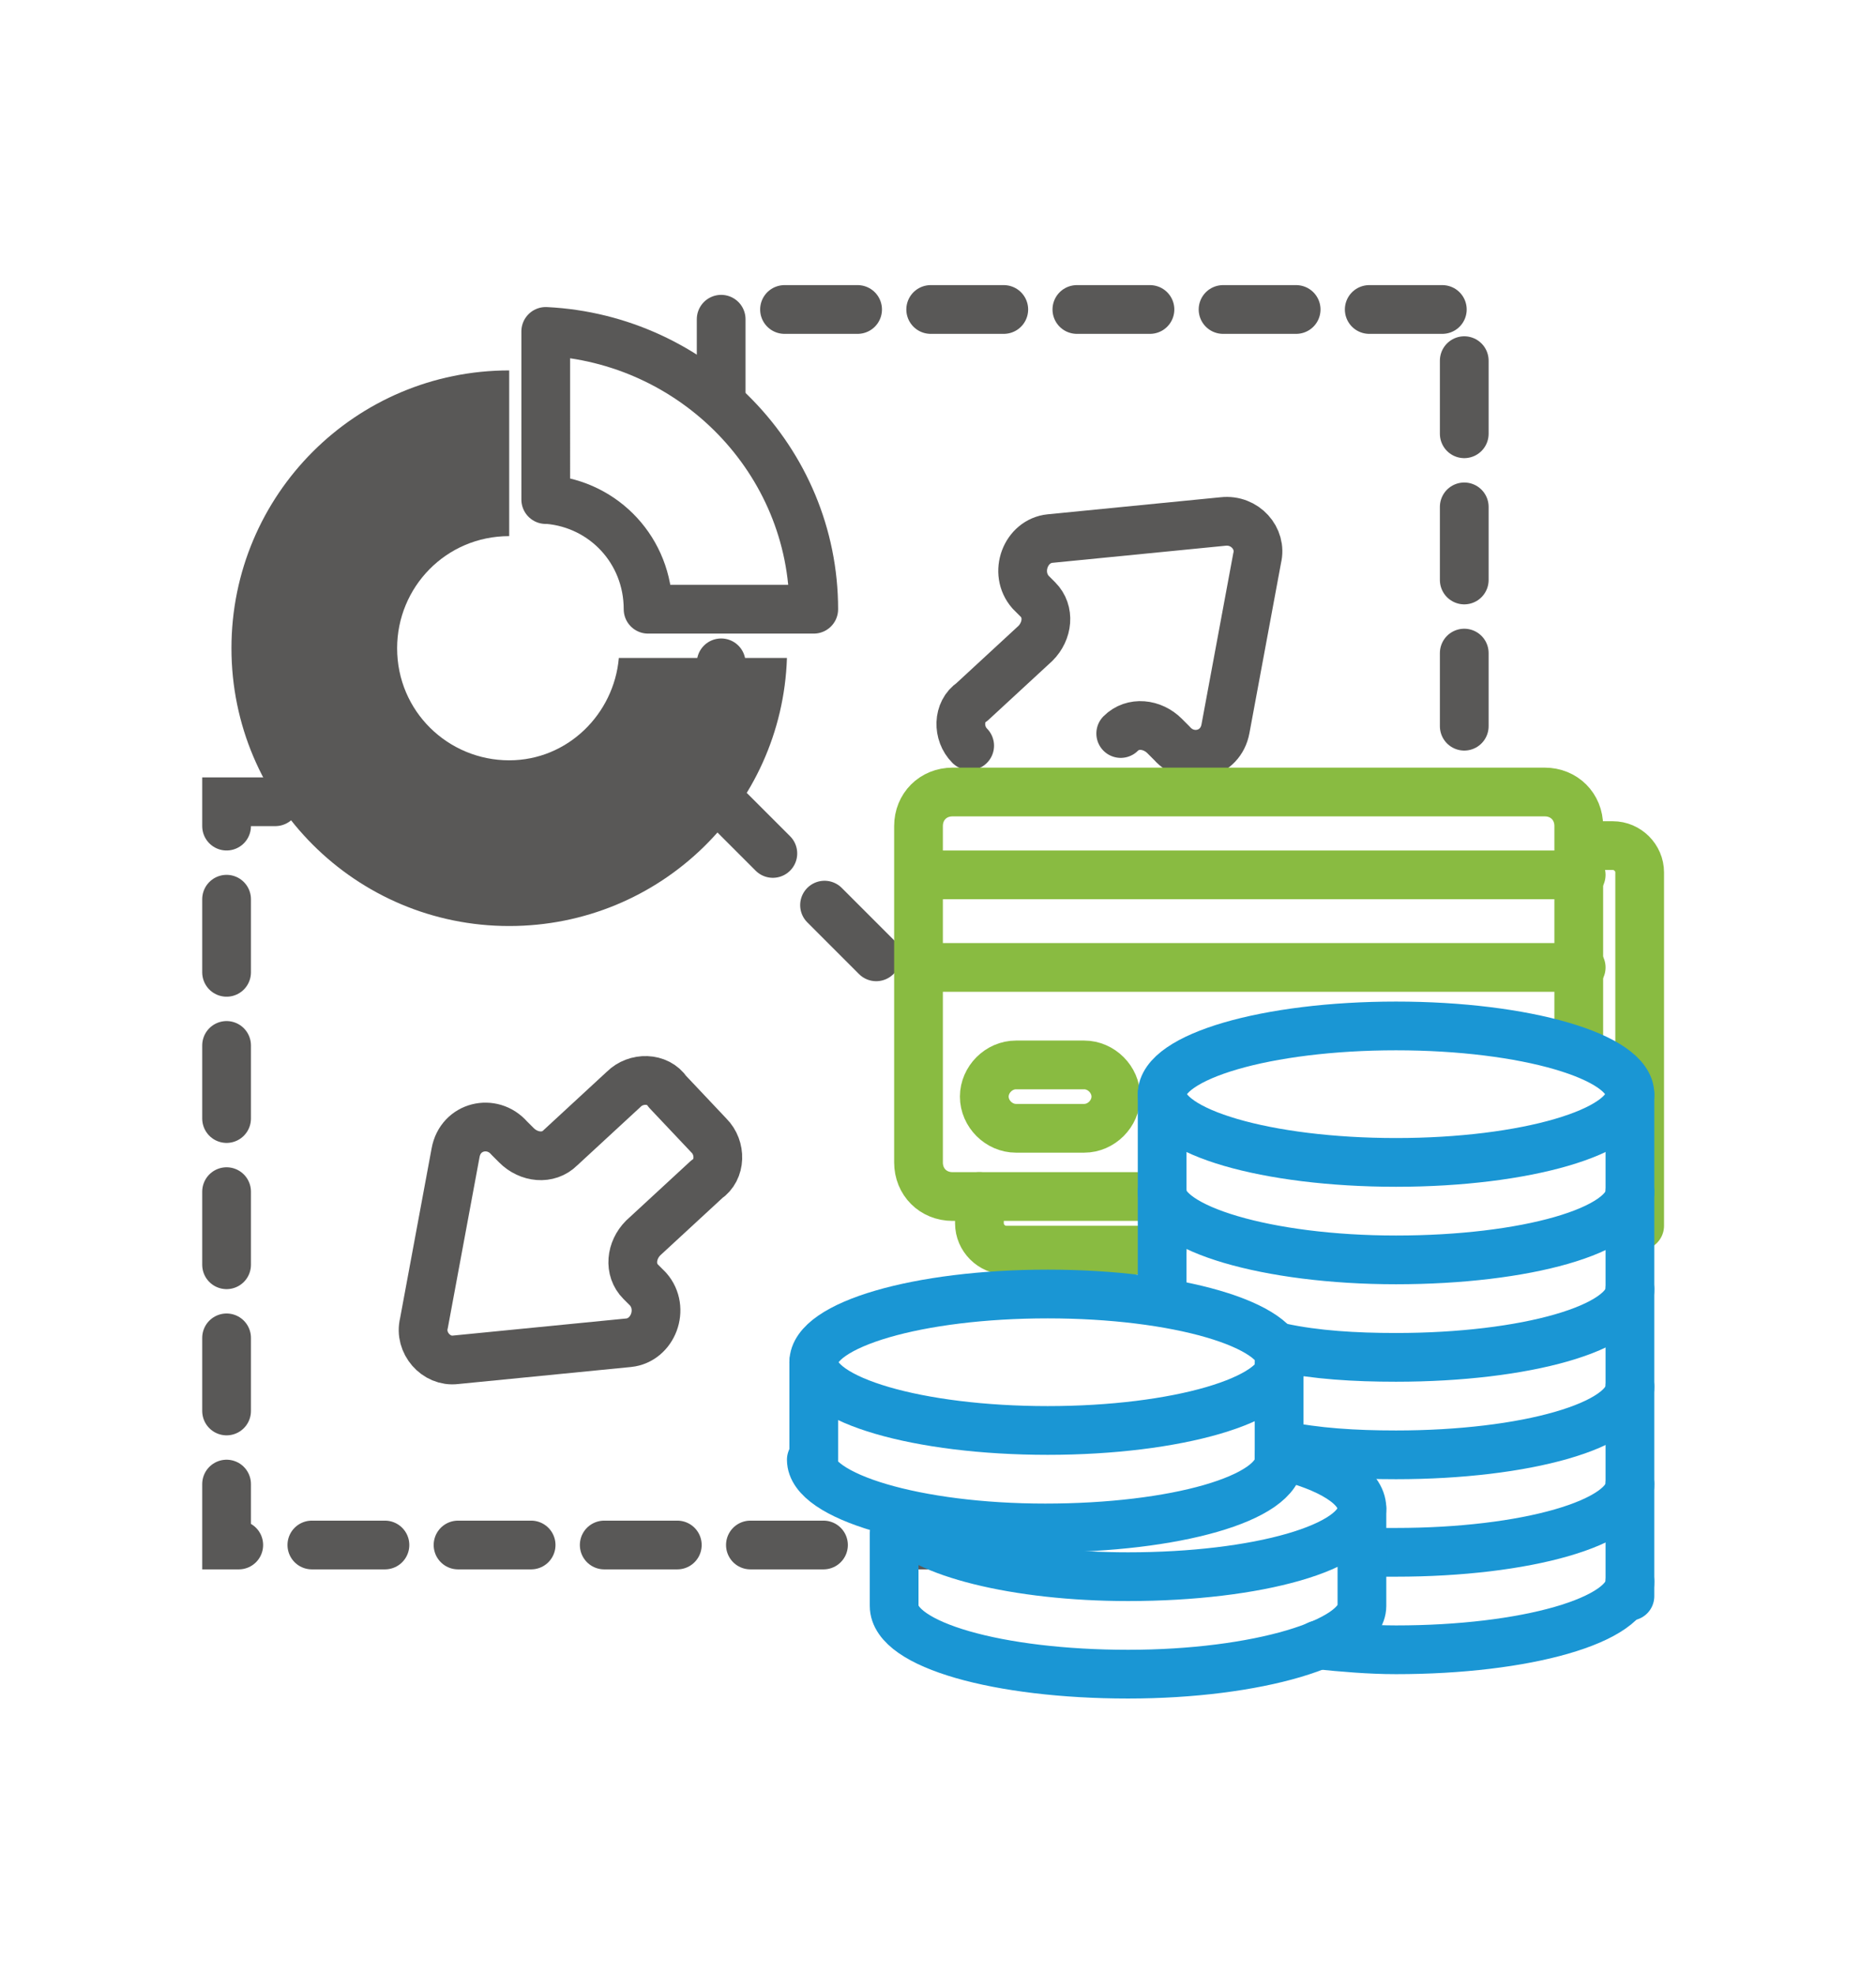 <?xml version="1.0" encoding="utf-8"?>
<!-- Generator: Adobe Illustrator 19.0.0, SVG Export Plug-In . SVG Version: 6.00 Build 0)  -->
<svg version="1.2" baseProfile="tiny" id="Layer_1" xmlns="http://www.w3.org/2000/svg" xmlns:xlink="http://www.w3.org/1999/xlink"
	 x="0px" y="0px" width="77px" height="81px" viewBox="-259 380.9 77 81" xml:space="preserve">
<polyline id="XMLID_1621_" fill="none" stroke="#595857" stroke-width="2" stroke-linecap="round" stroke-miterlimit="10" stroke-dasharray="3,3" points="
	-219.2,444.3 -249.7,444.3 -249.7,413.8 -229.4,413.8 -229.4,407.1 "/>
<polyline id="XMLID_1590_" fill="none" stroke="#595857" stroke-width="2" stroke-linecap="round" stroke-miterlimit="10" stroke-dasharray="3,3" points="
	-229.4,397 -229.4,393.6 -198.9,393.6 -198.9,413.4 "/>
<line id="XMLID_1573_" fill="none" stroke="#595857" stroke-width="2" stroke-linecap="round" stroke-miterlimit="10" stroke-dasharray="3,3" x1="-229.4" y1="413.8" x2="-221.2" y2="422"/>
<path id="XMLID_1589_" fill="none" stroke="#595857" stroke-width="2" stroke-linecap="round" stroke-linejoin="round" stroke-miterlimit="10" d="
	M-219.2,411.5c-0.5-0.5-0.5-1.4,0.1-1.8l2.6-2.4c0.5-0.5,0.6-1.3,0.1-1.8l-0.3-0.3c-0.7-0.8-0.2-2.1,0.8-2.2l7.1-0.7
	c0.9-0.1,1.6,0.7,1.4,1.5l-1.3,7c-0.2,1.1-1.5,1.4-2.2,0.6l-0.3-0.3c-0.5-0.5-1.3-0.6-1.8-0.1"/>
<path id="XMLID_1592_" fill="none" stroke="#595857" stroke-width="2" stroke-linecap="round" stroke-linejoin="round" stroke-miterlimit="10" d="
	M-241.6,435.2l1.3-7c0.2-1.1,1.5-1.4,2.2-0.6l0.3,0.3c0.5,0.5,1.3,0.6,1.8,0.1l2.6-2.4c0.5-0.5,1.4-0.5,1.8,0.1l1.7,1.8
	c0.5,0.5,0.5,1.4-0.1,1.8l-2.6,2.4c-0.5,0.5-0.6,1.3-0.1,1.8l0.3,0.3c0.7,0.8,0.2,2.1-0.8,2.2l-7.1,0.7
	C-241.1,436.8-241.8,436-241.6,435.2z"/>
<g id="XMLID_1617_">
	<path id="XMLID_1619_" fill="#595857" d="M-233.6,407.9c-0.2,2.3-2.1,4.2-4.5,4.2c-2.5,0-4.6-2-4.6-4.6c0-2.5,2-4.6,4.6-4.6v-6.8
		c-6.3,0-11.4,5.1-11.4,11.4c0,6.3,5.1,11.4,11.4,11.4c6.2,0,11.2-4.9,11.4-11H-233.6z"/>
	
		<path id="XMLID_1620_" fill="none" stroke="#595857" stroke-width="2" stroke-linecap="round" stroke-linejoin="round" stroke-miterlimit="10" d="
		M-236.5,401.4c2.3,0.2,4.1,2.1,4.1,4.5h6.8c0-6.1-4.9-11.1-11-11.4V401.4z"/>
</g>
<g id="XMLID_1520_">
	<g id="XMLID_1545_">
		<path id="XMLID_1558_" fill="none" stroke="#89BB41" stroke-width="2" stroke-linecap="round" stroke-miterlimit="10" d="
			M-211.3,432.2h-6.4c-0.6,0-1.1-0.5-1.1-1.1V430"/>
		<path id="XMLID_1557_" fill="none" stroke="#89BB41" stroke-width="2" stroke-linecap="round" stroke-miterlimit="10" d="
			M-194.1,415.6h1.3c0.6,0,1.1,0.5,1.1,1.1v9.1v5.4"/>
		<path id="XMLID_1555_" fill="none" stroke="#89BB41" stroke-width="2" stroke-linecap="round" stroke-miterlimit="10" d="
			M-211.3,430h-8.6c-0.8,0-1.4-0.6-1.4-1.4v-13.8c0-0.8,0.6-1.4,1.4-1.4h24.3c0.8,0,1.4,0.6,1.4,1.4v9.1"/>
		
			<line id="XMLID_1554_" fill="none" stroke="#89BB41" stroke-width="2" stroke-linecap="round" stroke-miterlimit="10" x1="-221.2" y1="416.8" x2="-194.1" y2="416.8"/>
		
			<line id="XMLID_1547_" fill="none" stroke="#89BB41" stroke-width="2" stroke-linecap="round" stroke-miterlimit="10" x1="-221.2" y1="420.6" x2="-194.1" y2="420.6"/>
		<path id="XMLID_1546_" fill="none" stroke="#89BB41" stroke-width="2" stroke-linecap="round" stroke-miterlimit="10" d="
			M-214.5,427.2h-2.8c-0.7,0-1.3-0.6-1.3-1.3l0,0c0-0.7,0.6-1.3,1.3-1.3h2.8c0.7,0,1.3,0.6,1.3,1.3l0,0
			C-213.2,426.6-213.8,427.2-214.5,427.2z"/>
	</g>
	<g id="XMLID_1526_">
		
			<ellipse id="XMLID_1544_" fill="none" stroke="#1A96D4" stroke-width="2" stroke-linecap="round" stroke-miterlimit="10" cx="-201.7" cy="425.8" rx="9.6" ry="2.8"/>
		<path id="XMLID_1543_" fill="none" stroke="#1A96D4" stroke-width="2" stroke-linecap="round" stroke-miterlimit="10" d="
			M-192.1,429.8c0,1.6-4.3,2.8-9.6,2.8s-9.6-1.3-9.6-2.8"/>
		<path id="XMLID_1542_" fill="none" stroke="#1A96D4" stroke-width="2" stroke-linecap="round" stroke-miterlimit="10" d="
			M-192.1,433.8c0,1.6-4.3,2.8-9.6,2.8c-1.7,0-3.3-0.1-4.7-0.4"/>
		<path id="XMLID_1541_" fill="none" stroke="#1A96D4" stroke-width="2" stroke-linecap="round" stroke-miterlimit="10" d="
			M-192.1,437.8c0,1.6-4.3,2.8-9.6,2.8c-1.7,0-3.3-0.1-4.7-0.4"/>
		<path id="XMLID_1540_" fill="none" stroke="#1A96D4" stroke-width="2" stroke-linecap="round" stroke-miterlimit="10" d="
			M-192.1,441.8c0,1.6-4.3,2.8-9.6,2.8c-0.5,0-0.9,0-1.4,0"/>
		<path id="XMLID_1539_" fill="none" stroke="#1A96D4" stroke-width="2" stroke-linecap="round" stroke-miterlimit="10" d="
			M-192.1,445.8c0,1.6-4.3,2.8-9.6,2.8c-1.1,0-2.2-0.1-3.2-0.2"/>
		<path id="XMLID_1538_" fill="none" stroke="#1A96D4" stroke-width="2" stroke-linecap="round" stroke-miterlimit="10" d="
			M-211.3,446.4"/>
		
			<line id="XMLID_1537_" fill="none" stroke="#1A96D4" stroke-width="2" stroke-linecap="round" stroke-miterlimit="10" x1="-211.3" y1="425.8" x2="-211.3" y2="434.3"/>
		
			<line id="XMLID_1536_" fill="none" stroke="#1A96D4" stroke-width="2" stroke-linecap="round" stroke-miterlimit="10" x1="-192.1" y1="425.8" x2="-192.1" y2="446.4"/>
		<g id="XMLID_1533_">
			<path id="XMLID_1535_" fill="none" stroke="#1A96D4" stroke-width="2" stroke-linecap="round" stroke-miterlimit="10" d="
				M-222.3,443.8v3c0,1.6,4.3,2.8,9.6,2.8s9.6-1.3,9.6-2.8v-4"/>
			<path id="XMLID_1534_" fill="none" stroke="#1A96D4" stroke-width="2" stroke-linecap="round" stroke-miterlimit="10" d="
				M-206.5,440.6c2.1,0.5,3.4,1.3,3.4,2.2c0,1.6-4.3,2.8-9.6,2.8c-4.6,0-8.5-1-9.4-2.3"/>
		</g>
		<g id="XMLID_1528_">
			
				<ellipse id="XMLID_1532_" fill="none" stroke="#1A96D4" stroke-width="2" stroke-linecap="round" stroke-miterlimit="10" cx="-216" cy="436.8" rx="9.6" ry="2.8"/>
			<path id="XMLID_1531_" fill="none" stroke="#1A96D4" stroke-width="2" stroke-linecap="round" stroke-miterlimit="10" d="
				M-206.5,440.8c0,1.6-4.3,2.8-9.6,2.8s-9.6-1.3-9.6-2.8"/>
			
				<line id="XMLID_1530_" fill="none" stroke="#1A96D4" stroke-width="2" stroke-linecap="round" stroke-miterlimit="10" x1="-206.5" y1="436.8" x2="-206.5" y2="440.8"/>
			
				<line id="XMLID_1529_" fill="none" stroke="#1A96D4" stroke-width="2" stroke-linecap="round" stroke-miterlimit="10" x1="-225.6" y1="436.8" x2="-225.6" y2="440.8"/>
		</g>
	</g>
</g>
</svg>
